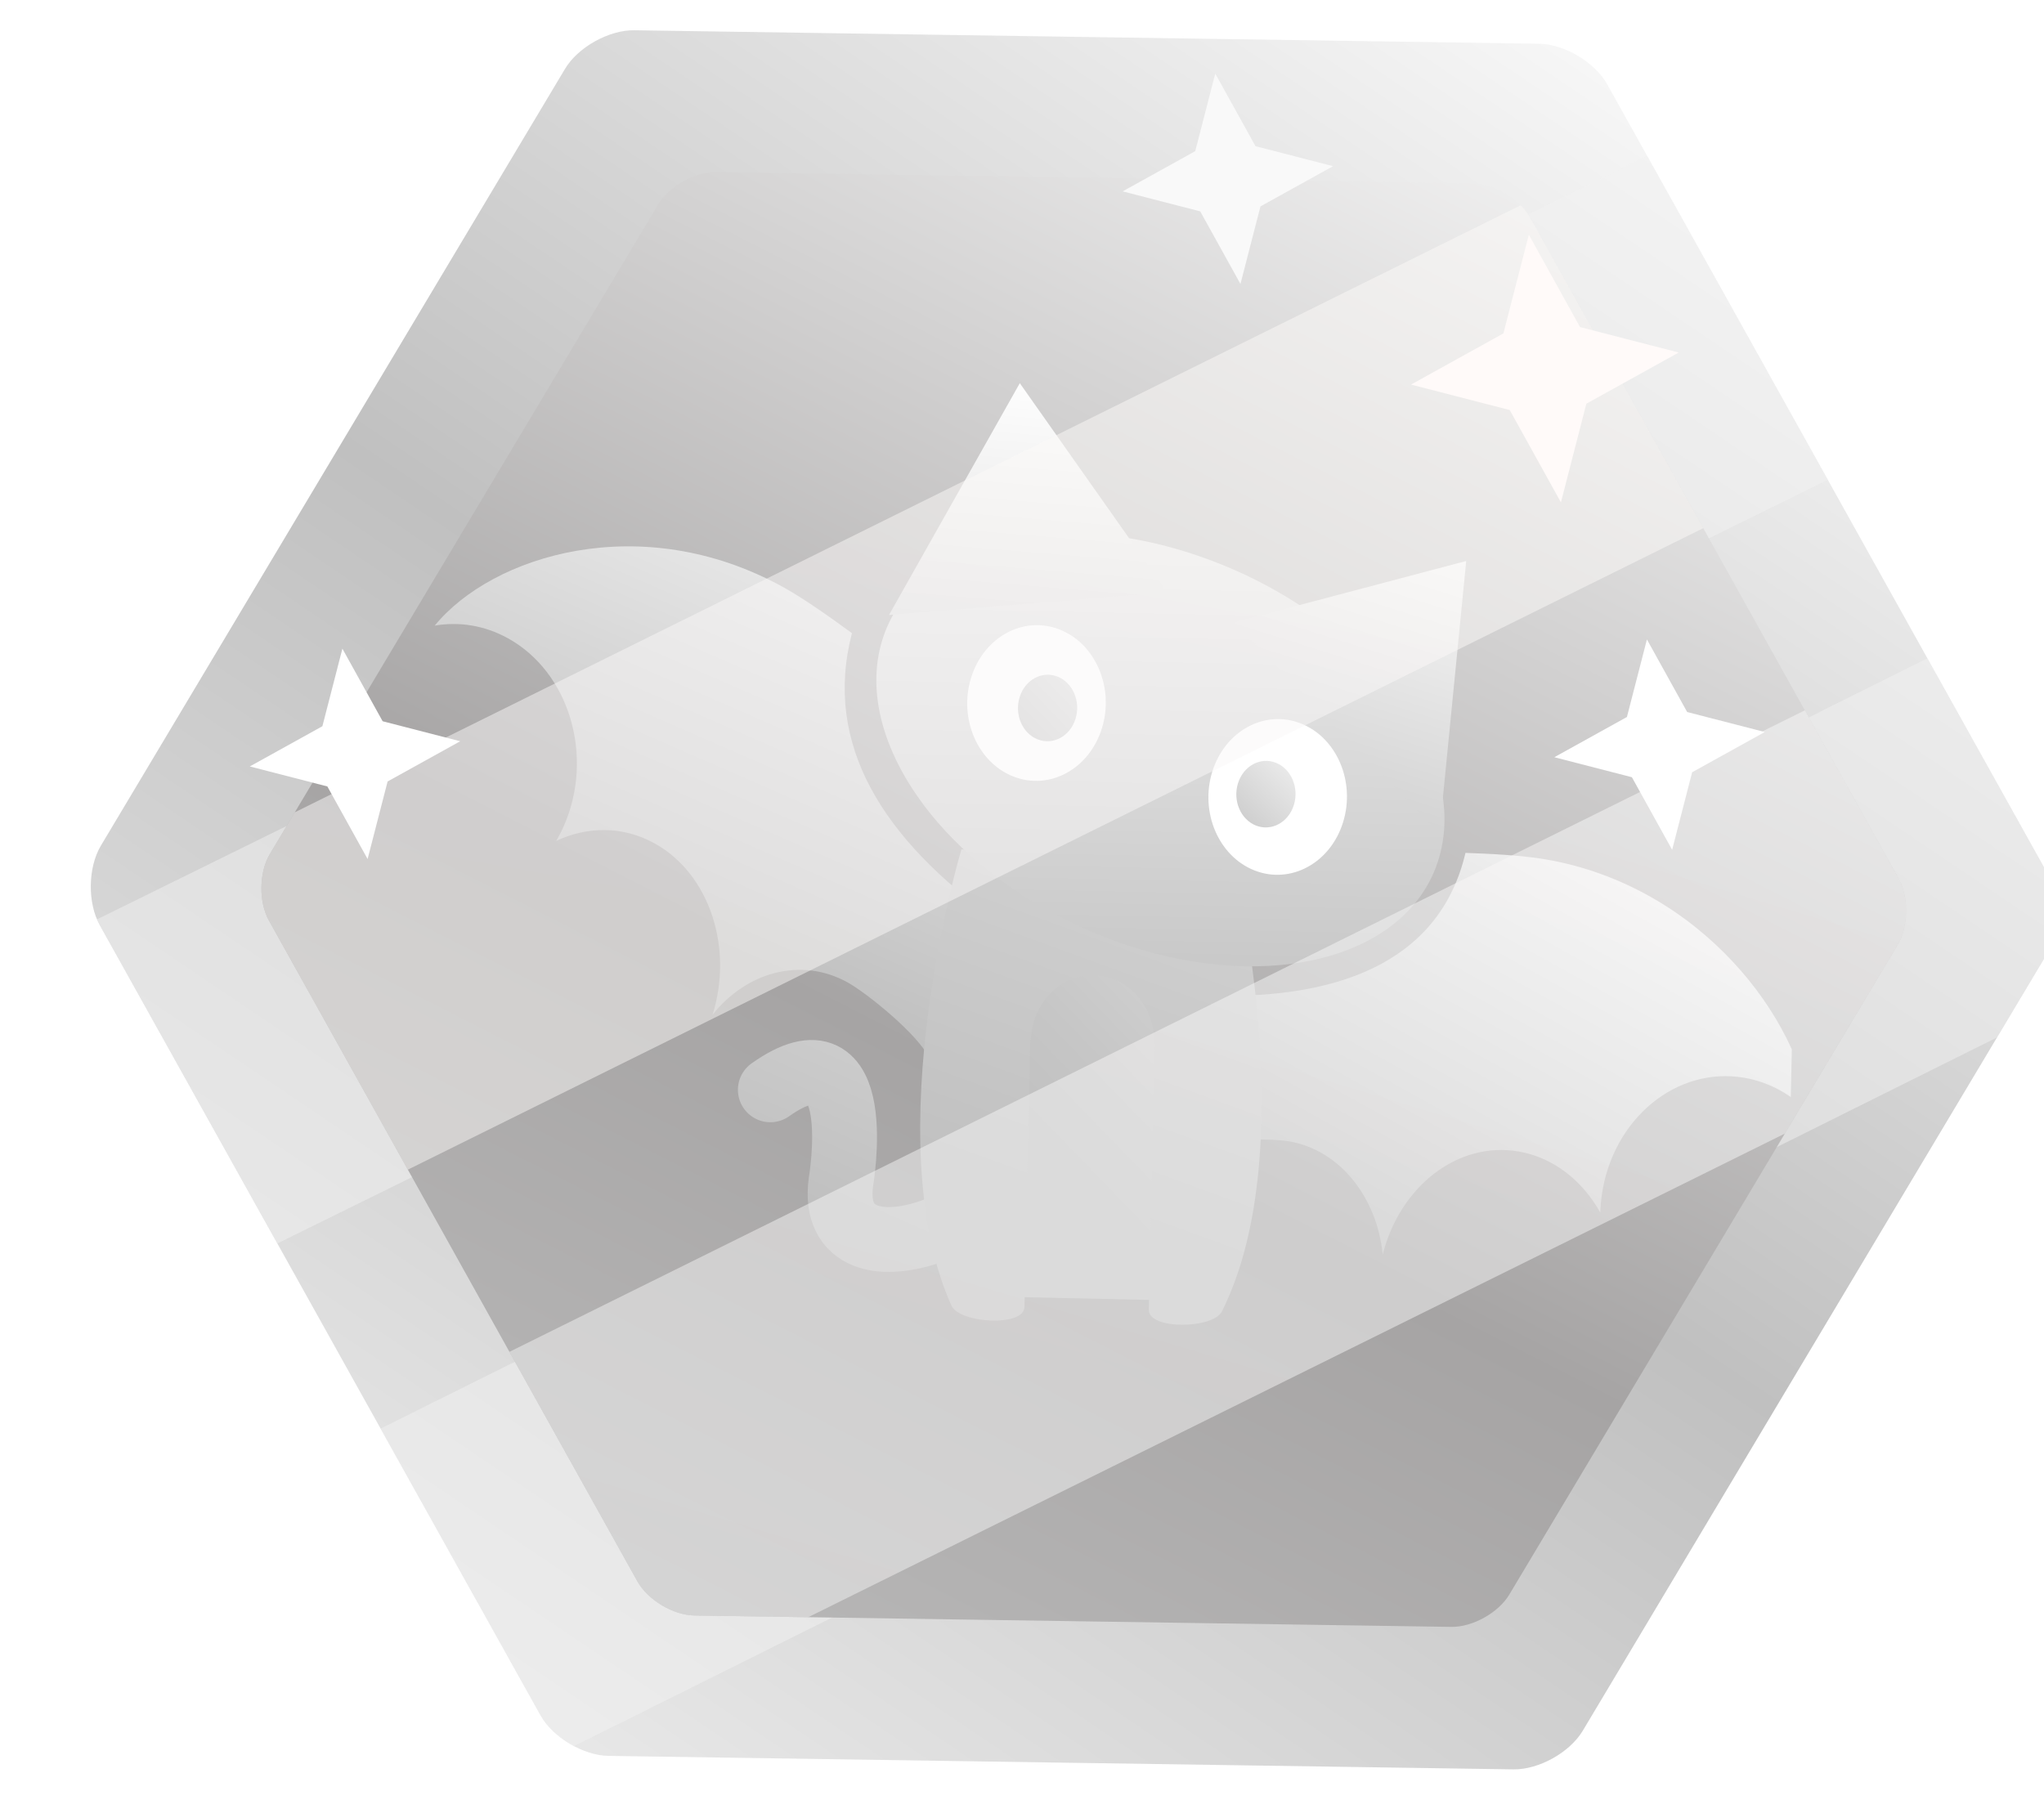 <?xml version="1.0" encoding="UTF-8" standalone="no"?>
<!-- Generator: Gravit.io --><svg class="medal" xmlns="http://www.w3.org/2000/svg" xmlns:xlink="http://www.w3.org/1999/xlink"
    style="isolation:isolate" viewBox="576.653 101.991 472.795 416.352" width="472.795pt" height="416.352pt">
    <g style="isolation:isolate" id="Ebene 0">
        <g id="medal">
            <defs>
                <filter id="j0EoMCqhRfF0Zo8fL7Z17EsCvM6NwcVT" x="-200%" y="-200%" width="400%" height="400%"
                    filterUnits="objectBoundingBox" color-interpolation-filters="sRGB">
                    <feGaussianBlur xmlns="http://www.w3.org/2000/svg" in="SourceGraphic"
                        stdDeviation="2.147" />
                    <feOffset xmlns="http://www.w3.org/2000/svg" dx="-11" dy="0" result="pf_100_offsetBlur" />
                    <feFlood xmlns="http://www.w3.org/2000/svg" flood-color="#000000" flood-opacity="0.65" />
                    <feComposite xmlns="http://www.w3.org/2000/svg" in2="pf_100_offsetBlur" operator="in"
                        result="pf_100_dropShadow" />
                    <feBlend xmlns="http://www.w3.org/2000/svg" in="SourceGraphic" in2="pf_100_dropShadow" mode="normal"
                        result="_out_ipfCAC7hUYS1XhQnMpECN8tUIfZ8o3y2" />
                    <feOffset xmlns="http://www.w3.org/2000/svg" in="_out_ipfCAC7hUYS1XhQnMpECN8tUIfZ8o3y2" dx="14"
                        dy="0" />
                    <feGaussianBlur xmlns="http://www.w3.org/2000/svg" stdDeviation="2.147"
                        result="pf_101_offsetBlur" />
                    <feComposite xmlns="http://www.w3.org/2000/svg" in="_out_ipfCAC7hUYS1XhQnMpECN8tUIfZ8o3y2"
                        in2="pf_101_offsetBlur" result="pf_101_inverse" operator="out" />
                    <feFlood xmlns="http://www.w3.org/2000/svg" flood-color="#000000" flood-opacity="0.5"
                        result="pf_101_color" />
                    <feComposite xmlns="http://www.w3.org/2000/svg" in="pf_101_color" in2="pf_101_inverse" operator="in"
                        result="pf_101_shadow" />
                    <feComposite xmlns="http://www.w3.org/2000/svg" in="pf_101_shadow"
                        in2="_out_ipfCAC7hUYS1XhQnMpECN8tUIfZ8o3y2" operator="over"
                        result="_out_fDOjfSobkvUmPj4vmdu9OgIXfRG46Fsu" />
                    <feMerge>
                        <feMergeNode in="_out_fDOjfSobkvUmPj4vmdu9OgIXfRG46Fsu" />
                    </feMerge>
                </filter>
            </defs>
            <g filter="url(#j0EoMCqhRfF0Zo8fL7Z17EsCvM6NwcVT)">
                <linearGradient id="_lgradient_69" x1="0.667" y1="-0.075"
                    x2="0.31" y2="1.307"
                    gradientTransform="matrix(418.059,137.451,-140.503,427.343,683.273,27.77)"
                    gradientUnits="userSpaceOnUse">
                    <stop offset="0.435%" stop-opacity="1" style="stop-color:rgb(255,255,255)" />
                    <stop offset="43.043%" stop-opacity="1" style="stop-color:rgb(192,192,192)" />
                    <stop offset="98.261%" stop-opacity="1" style="stop-color:rgb(255,255,255)" />
                </linearGradient>
                <path
                    d=" M 923.742 511.341 L 819.079 509.783 L 714.415 508.224 C 708.573 508.137 701.52 503.924 698.674 498.821 L 647.692 407.401 L 596.71 315.98 C 593.865 310.877 593.987 302.662 596.983 297.646 L 650.665 207.784 L 704.346 117.922 C 707.343 112.906 714.518 108.905 720.36 108.992 L 825.024 110.55 L 929.687 112.109 C 935.529 112.196 942.582 116.409 945.428 121.512 L 996.41 212.933 L 1047.392 304.353 C 1050.238 309.456 1050.115 317.671 1047.119 322.687 L 993.438 412.549 L 939.756 502.411 C 936.76 507.427 929.584 511.428 923.742 511.341 Z "
                    id="Polygon" fill="url(#_lgradient_69)" />
                <clipPath id="_clipPath_o7q8lvPkcVW7LpE72d5HgciNlagYaieI">
                    <path
                        d=" M 923.742 511.341 L 819.079 509.783 L 714.415 508.224 C 708.573 508.137 701.52 503.924 698.674 498.821 L 647.692 407.401 L 596.71 315.98 C 593.865 310.877 593.987 302.662 596.983 297.646 L 650.665 207.784 L 704.346 117.922 C 707.343 112.906 714.518 108.905 720.36 108.992 L 825.024 110.55 L 929.687 112.109 C 935.529 112.196 942.582 116.409 945.428 121.512 L 996.41 212.933 L 1047.392 304.353 C 1050.238 309.456 1050.115 317.671 1047.119 322.687 L 993.438 412.549 L 939.756 502.411 C 936.76 507.427 929.584 511.428 923.742 511.341 Z "
                        id="Polygon" fill="url(#_lgradient_69)" />
                </clipPath>
                <g clip-path="url(#_clipPath_o7q8lvPkcVW7LpE72d5HgciNlagYaieI)">
                    <path
                        d="M 1004.86 208.838 L 622.923 397 L 588 318.678 L 969.938 130.517 L 969.938 130.517 L 969.938 130.517 L 969.938 130.517 L 969.938 130.517 L 969.938 130.517 L 969.938 130.517 L 1004.86 208.838 Z"
                        style="stroke:none;fill:#F2F2F2;stroke-miterlimit:10;opacity:0.5;" />
                    <path
                        d="M 1067.375 326.168 L 686.265 516 L 651 437.832 L 1032.11 248 L 1032.11 248 L 1032.11 248 L 1032.11 248 L 1032.11 248 L 1032.11 248 L 1032.11 248 L 1067.375 326.168 Z"
                        style="stroke:none;fill:#F2F2F2;stroke-miterlimit:10;opacity:0.5;" />
                </g>
            </g>
            <defs>
                <filter id="4WtdA5fTDlc7YEH4X1bpP1QJvMg6TKfD" x="-200%" y="-200%" width="400%" height="400%"
                    filterUnits="objectBoundingBox" color-interpolation-filters="sRGB">
                    <feGaussianBlur xmlns="http://www.w3.org/2000/svg" in="SourceGraphic"
                        stdDeviation="2.147" />
                    <feOffset xmlns="http://www.w3.org/2000/svg" dx="2" dy="0" result="pf_100_offsetBlur" />
                    <feFlood xmlns="http://www.w3.org/2000/svg" flood-color="#000000" flood-opacity="0.65" />
                    <feComposite xmlns="http://www.w3.org/2000/svg" in2="pf_100_offsetBlur" operator="in"
                        result="pf_100_dropShadow" />
                    <feBlend xmlns="http://www.w3.org/2000/svg" in="SourceGraphic" in2="pf_100_dropShadow"
                        mode="normal" />
                </filter>
            </defs>
            <g filter="url(#4WtdA5fTDlc7YEH4X1bpP1QJvMg6TKfD)">
                <linearGradient id="_lgradient_70" x1="0.323" y1="1.16"
                    x2="0.527" y2="-0.157"
                    gradientTransform="matrix(349.678,115.028,-117.582,357.443,709.285,73.851)"
                    gradientUnits="userSpaceOnUse">
                    <stop offset="0%" stop-opacity="1" style="stop-color:rgb(192,192,192)" />
                    <stop offset="41.413%" stop-opacity="1" style="stop-color:rgb(166,164,164)" />
                    <stop offset="100%" stop-opacity="1" style="stop-color:rgb(255,255,255)" />
                    <stop offset="100%" stop-opacity="1" style="stop-color:rgb(0,0,0)" />
                </linearGradient>
                <path
                    d=" M 910.369 478.377 L 822.821 477.06 L 735.273 475.743 C 730.386 475.67 724.487 472.144 722.107 467.876 L 679.474 391.398 L 636.84 314.921 C 634.461 310.652 634.564 303.78 637.071 299.585 L 681.986 224.425 L 726.901 149.264 C 729.408 145.069 735.41 141.723 740.297 141.797 L 827.845 143.114 L 915.393 144.431 C 920.28 144.504 926.179 148.03 928.559 152.298 L 971.192 228.776 L 1013.826 305.253 C 1016.205 309.522 1016.102 316.394 1013.595 320.589 L 968.68 395.749 L 923.765 470.91 C 921.258 475.105 915.256 478.451 910.369 478.377 Z "
                    id="Polygon" fill="url(#_lgradient_70)" />
                <clipPath id="_clipPath_nje8dw624mHy6af3SU0IBs57CpLG3Bdp">
                    <path
                        d=" M 910.369 478.377 L 822.821 477.06 L 735.273 475.743 C 730.386 475.67 724.487 472.144 722.107 467.876 L 679.474 391.398 L 636.84 314.921 C 634.461 310.652 634.564 303.78 637.071 299.585 L 681.986 224.425 L 726.901 149.264 C 729.408 145.069 735.41 141.723 740.297 141.797 L 827.845 143.114 L 915.393 144.431 C 920.28 144.504 926.179 148.03 928.559 152.298 L 971.192 228.776 L 1013.826 305.253 C 1016.205 309.522 1016.102 316.394 1013.595 320.589 L 968.68 395.749 L 923.765 470.91 C 921.258 475.105 915.256 478.451 910.369 478.377 Z "
                        id="Polygon" fill="url(#_lgradient_70)" />
                </clipPath>
                <g clip-path="url(#_clipPath_nje8dw624mHy6af3SU0IBs57CpLG3Bdp)">
                    <defs>
                        <filter id="8pOuzYj3hJnAIr0Qw07HMrQhwy7FCYUA" x="-200%" y="-200%" width="400%" height="400%"
                            filterUnits="objectBoundingBox" color-interpolation-filters="sRGB">
                            <feGaussianBlur xmlns="http://www.w3.org/2000/svg" in="SourceGraphic"
                                stdDeviation="2.147" />
                            <feOffset xmlns="http://www.w3.org/2000/svg" dx="-1" dy="0" result="pf_100_offsetBlur" />
                            <feFlood xmlns="http://www.w3.org/2000/svg" flood-color="#000000" flood-opacity="0.65" />
                            <feComposite xmlns="http://www.w3.org/2000/svg" in2="pf_100_offsetBlur" operator="in"
                                result="pf_100_dropShadow" />
                            <feBlend xmlns="http://www.w3.org/2000/svg" in="SourceGraphic" in2="pf_100_dropShadow"
                                mode="normal" result="_out_yqy2gLaODR9X3UPiCCc1zvifbLdUee0I" />
                            <feOffset xmlns="http://www.w3.org/2000/svg" in="_out_yqy2gLaODR9X3UPiCCc1zvifbLdUee0I"
                                dx="5" dy="0" />
                            <feGaussianBlur xmlns="http://www.w3.org/2000/svg" stdDeviation="2.147"
                                result="pf_101_offsetBlur" />
                            <feComposite xmlns="http://www.w3.org/2000/svg" in="_out_yqy2gLaODR9X3UPiCCc1zvifbLdUee0I"
                                in2="pf_101_offsetBlur" result="pf_101_inverse" operator="out" />
                            <feFlood xmlns="http://www.w3.org/2000/svg" flood-color="#000000" flood-opacity="0.5"
                                result="pf_101_color" />
                            <feComposite xmlns="http://www.w3.org/2000/svg" in="pf_101_color" in2="pf_101_inverse"
                                operator="in" result="pf_101_shadow" />
                            <feComposite xmlns="http://www.w3.org/2000/svg" in="pf_101_shadow"
                                in2="_out_yqy2gLaODR9X3UPiCCc1zvifbLdUee0I" operator="over"
                                result="_out_UsJFIq3kCL7faSUjTVhW6HbgHLrso8Wq" />
                            <feMerge>
                                <feMergeNode in="_out_UsJFIq3kCL7faSUjTVhW6HbgHLrso8Wq" />
                            </feMerge>
                        </filter>
                    </defs>
                    <g filter="url(#8pOuzYj3hJnAIr0Qw07HMrQhwy7FCYUA)">
                        <clipPath id="_clipPath_N6xPLUZy7Cv7YnBau9c3zAEcNfUv9rBo">
                            <rect x="665.758" y="177.494" width="319.964" height="253.908"
                                transform="matrix(1,0.022,-0.022,1,6.908,-18.119)" id="catrobat "
                                fill="rgb(255,255,255)" />
                        </clipPath>
                        <g clip-path="url(#_clipPath_N6xPLUZy7Cv7YnBau9c3zAEcNfUv9rBo)">
                            <clipPath id="_clipPath_JeR4zPvtTtvMBNWF8pFyzFxM6lRmHBXg">
                                <path
                                    d=" M 669.709 172 L 998.981 179.204 L 994.779 432.123 L 664 431.053 L 669.709 172 Z "
                                    id="Strecke" fill="rgb(255,255,255)" />
                            </clipPath>
                            <g clip-path="url(#_clipPath_JeR4zPvtTtvMBNWF8pFyzFxM6lRmHBXg)">
                                <linearGradient id="_lgradient_71" x1="0.26" y1="0.832"
                                    x2="1.754" y2="-2.725">
                                    <stop offset="0%" stop-opacity="1" style="stop-color:rgb(192,192,192)" />
                                    <stop offset="98.261%" stop-opacity="1"
                                        style="stop-color:rgb(255,255,255)" />
                                </linearGradient>
                                <path
                                    d=" M 798.17 380.754 C 788.002 387.546 777.33 390.347 770.913 387.865 C 766.64 386.212 764.255 382.215 765.164 375.493 C 765.164 375.493 771.615 338.007 748.839 354.126"
                                    id="Strecke" fill="none" vector-effect="non-scaling-stroke" stroke-width="15"
                                    stroke="url(#_lgradient_71)" stroke-linejoin="miter" stroke-linecap="round"
                                    stroke-miterlimit="3" />
                                <linearGradient id="_lgradient_72" x1="0.101" y1="0.749"
                                    x2="0.829" y2="-0.148"
                                    gradientTransform="matrix(144.536,3.185,-2.056,93.306,846.234,297.912)"
                                    gradientUnits="userSpaceOnUse">
                                    <stop offset="0%" stop-opacity="1" style="stop-color:rgb(192,192,192)" />
                                    <stop offset="98.261%" stop-opacity="1"
                                        style="stop-color:rgb(255,255,255)" />
                                    <stop offset="100%" stop-opacity="1" style="stop-color:rgb(17,13,1)" />
                                    <stop offset="100%" stop-opacity="1" style="stop-color:rgb(255,255,255)" />
                                </linearGradient>
                                <path
                                    d=" M 844.687 368.091 C 849.247 365.54 863.589 365.141 868.905 366.066 C 880.628 368.098 889.195 379.068 890.485 392.239 C 894.49 376.417 907.872 365.959 921.955 368.398 C 930.008 369.795 936.674 375.128 940.806 382.514 C 940.85 381.212 940.956 379.902 941.141 378.584 C 943.657 360.815 958.442 348.62 974.151 351.341 C 980.143 352.38 985.398 355.44 989.476 359.807 C 986.98 337.992 964.345 307.077 928.21 300.815 C 922.631 299.848 914.954 299.492 909.632 299.309 C 903.58 325.005 879.236 333.765 847.729 332.211 C 845.295 350.938 845.331 355.156 844.687 368.091 Z "
                                    id="Strecke" fill="url(#_lgradient_72)" />
                                <path
                                    d=" M 844.687 368.091 C 849.247 365.54 863.589 365.141 868.905 366.066 C 880.628 368.098 889.195 379.068 890.485 392.239 C 894.49 376.417 907.872 365.959 921.955 368.398 C 930.008 369.795 936.674 375.128 940.806 382.514 C 940.85 381.212 940.956 379.902 941.141 378.584 C 943.657 360.815 958.442 348.62 974.151 351.341 C 980.143 352.38 985.398 355.44 989.476 359.807 C 986.98 337.992 964.345 307.077 928.21 300.815 C 922.631 299.848 914.954 299.492 909.632 299.309 C 903.58 325.005 879.236 333.765 847.729 332.211 C 845.295 350.938 845.331 355.156 844.687 368.091 Z "
                                    id="Strecke" fill="none" />
                                <linearGradient id="_lgradient_73" x1="0.615" y1="0.876"
                                    x2="1.145" y2="-0.26"
                                    gradientTransform="matrix(131.624,2.901,-2.566,116.455,671.634,227.398)"
                                    gradientUnits="userSpaceOnUse">
                                    <stop offset="1.304%" stop-opacity="1"
                                        style="stop-color:rgb(192,192,192)" />
                                    <stop offset="98.261%" stop-opacity="1"
                                        style="stop-color:rgb(255,255,255)" />
                                </linearGradient>
                                <path
                                    d=" M 785.375 346.416 C 782.96 341.405 771.434 331.877 766.61 329.22 C 755.972 323.36 743.308 326.835 735.461 336.783 C 740.343 321.269 734.79 304.127 722.013 297.085 C 714.704 293.06 706.501 293.144 699.314 296.536 C 699.95 295.442 700.537 294.303 701.065 293.104 C 708.169 276.956 702.364 257.492 688.109 249.637 C 682.673 246.641 676.796 245.773 671.208 246.728 C 684.5 230.487 718.954 219.722 751.742 237.788 C 756.805 240.577 763.268 245.214 767.716 248.478 C 761.01 274.193 774.814 296.17 801.389 315.116 C 793.722 331.996 791.518 335.423 785.375 346.416 Z "
                                    id="Strecke" fill="url(#_lgradient_73)" />
                                <path
                                    d=" M 785.375 346.416 C 782.96 341.405 771.434 331.877 766.61 329.22 C 755.972 323.36 743.308 326.835 735.461 336.783 C 740.343 321.269 734.79 304.127 722.013 297.085 C 714.704 293.06 706.501 293.144 699.314 296.536 C 699.95 295.442 700.537 294.303 701.065 293.104 C 708.169 276.956 702.364 257.492 688.109 249.637 C 682.673 246.641 676.796 245.773 671.208 246.728 C 684.5 230.487 718.954 219.722 751.742 237.788 C 756.805 240.577 763.268 245.214 767.716 248.478 C 761.01 274.193 774.814 296.17 801.389 315.116 C 793.722 331.996 791.518 335.423 785.375 346.416 Z "
                                    id="Strecke" fill="none" />
                                <linearGradient id="_lgradient_74" x1="0.161" y1="0.629"
                                    x2="1.135" y2="-1.809"
                                    gradientTransform="matrix(34.177,0.753,-1.87,84.877,808.439,317.202)"
                                    gradientUnits="userSpaceOnUse">
                                    <stop offset="0%" stop-opacity="1" style="stop-color:rgb(192,192,192)" />
                                    <stop offset="14.391%" stop-opacity="1"
                                        style="stop-color:rgb(198,198,198)" />
                                    <stop offset="98.261%" stop-opacity="1"
                                        style="stop-color:rgb(255,255,255)" />
                                    <stop offset="100%" stop-opacity="1" style="stop-color:rgb(17,13,1)" />
                                    <stop offset="100%" stop-opacity="1" style="stop-color:rgb(255,255,255)" />
                                </linearGradient>
                                <path
                                    d=" M 840.746 402.832 L 806.569 402.079 L 808.439 317.202 L 842.616 317.955 L 840.746 402.832 Z "
                                    id="Strecke" fill="url(#_lgradient_74)" />
                                <linearGradient id="_lgradient_75" x1="0.396" y1="0.78"
                                    x2="0.878" y2="-1.199"
                                    gradientTransform="matrix(78.884,1.738,-2.401,108.967,784.888,298.164)"
                                    gradientUnits="userSpaceOnUse">
                                    <stop offset="0%" stop-opacity="1" style="stop-color:rgb(192,192,192)" />
                                    <stop offset="40.371%" stop-opacity="1"
                                        style="stop-color:rgb(209,209,209)" />
                                    <stop offset="98.261%" stop-opacity="1"
                                        style="stop-color:rgb(255,255,255)" />
                                    <stop offset="100%" stop-opacity="1" style="stop-color:rgb(17,13,1)" />
                                    <stop offset="100%" stop-opacity="1" style="stop-color:rgb(255,255,255)" />
                                </linearGradient>
                                <path
                                    d=" M 823.496 327.672 C 815.813 327.502 809.43 334.141 809.089 342.56 L 808.978 342.557 L 807.616 404.391 C 807.513 409.048 792.569 408.176 790.71 404.018 C 773.225 364.911 793.035 298.495 793.035 298.495 L 809.941 298.867 C 809.941 298.867 824.333 298.923 824.329 299.088 C 824.333 298.923 838.713 299.501 838.713 299.501 L 855.619 299.874 C 855.619 299.874 872.484 367.098 853.293 405.397 C 851.253 409.469 836.285 409.682 836.387 405.025 L 837.75 343.191 L 837.64 343.189 C 837.67 334.764 831.585 327.85 823.902 327.68"
                                    id="Strecke" fill="url(#_lgradient_75)" />
                                <linearGradient id="_lgradient_76" x1="0.249" y1="1.244"
                                    x2="0.24" y2="-0.569"
                                    gradientTransform="matrix(132.076,2.911,-2.188,99.274,774.122,224.357)"
                                    gradientUnits="userSpaceOnUse">
                                    <stop offset="0%" stop-opacity="1" style="stop-color:rgb(192,192,192)" />
                                    <stop offset="98.261%" stop-opacity="1"
                                        style="stop-color:rgb(255,255,255)" />
                                    <stop offset="100%" stop-opacity="1" style="stop-color:rgb(17,13,1)" />
                                    <stop offset="100%" stop-opacity="1" style="stop-color:rgb(255,255,255)" />
                                </linearGradient>
                                <path
                                    d=" M 903.293 301.18 C 899.246 313.779 887.506 321.868 872.077 324.561 C 858.434 326.942 841.905 325.105 825.259 318.437 C 809.782 312.236 796.76 302.884 787.631 292.338 C 775.838 278.715 770.541 263.102 774.839 249.72 C 779.388 235.558 793.656 227.094 811.957 225.586 C 824.337 224.566 838.563 226.728 852.875 232.462 C 888.346 246.672 910.918 277.438 903.293 301.18 Z "
                                    id="Strecke" fill="url(#_lgradient_76)" />
                                <path
                                    d=" M 902.37 301.173 C 894.745 324.913 859.808 332.639 824.336 318.43 C 788.864 304.218 766.292 273.453 773.917 249.713 C 781.543 225.971 816.481 218.246 851.952 232.455 C 887.424 246.665 909.995 277.431 902.37 301.173 Z "
                                    id="Strecke" fill="none" />
                                <linearGradient id="_lgradient_77" x1="0.46" y1="1.459"
                                    x2="0.89" y2="-0.281"
                                    gradientTransform="matrix(53.321,1.175,-1.391,63.119,856.481,230.601)"
                                    gradientUnits="userSpaceOnUse">
                                    <stop offset="0%" stop-opacity="1" style="stop-color:rgb(192,192,192)" />
                                    <stop offset="100%" stop-opacity="1"
                                        style="stop-color:rgb(255,255,255)" />
                                    <stop offset="100%" stop-opacity="1" style="stop-color:rgb(17,13,1)" />
                                    <stop offset="100%" stop-opacity="1" style="stop-color:rgb(255,255,255)" />
                                </linearGradient>
                                <path d=" M 903.596 294.788 L 909.802 231.776 L 856.143 245.963 L 903.596 294.788 Z "
                                    id="Strecke" fill="url(#_lgradient_77)" />
                                <path d=" M 903.596 294.788 L 909.802 231.776 L 856.143 245.963 L 903.596 294.788 Z "
                                    id="Strecke" fill="none" />
                                <linearGradient id="_lgradient_78" x1="0.21" y1="2.179"
                                    x2="0.375" y2="-0.098"
                                    gradientTransform="matrix(64.21,1.415,-1.196,54.281,777.481,189.998)"
                                    gradientUnits="userSpaceOnUse">
                                    <stop offset="0%" stop-opacity="1" style="stop-color:rgb(192,192,192)" />
                                    <stop offset="98.261%" stop-opacity="1"
                                        style="stop-color:rgb(255,255,255)" />
                                    <stop offset="100%" stop-opacity="1" style="stop-color:rgb(17,13,1)" />
                                    <stop offset="100%" stop-opacity="1" style="stop-color:rgb(255,255,255)" />
                                </linearGradient>
                                <path d=" M 776.285 244.279 L 806.543 190.638 L 840.642 239.02 L 776.285 244.279 Z "
                                    id="Strecke" fill="url(#_lgradient_78)" />
                                <path d=" M 776.285 244.279 L 806.543 190.638 L 840.642 239.02 L 776.285 244.279 Z "
                                    id="Strecke" fill="none" />
                                <path
                                    d=" M 825.52 270.525 C 822.583 279.922 813.435 284.905 805.087 281.653 C 796.74 278.402 792.353 268.147 795.29 258.749 C 798.226 249.351 807.374 244.368 815.722 247.62 C 824.07 250.872 828.456 261.127 825.52 270.525 Z "
                                    id="Strecke" fill="rgb(255,255,255)" />
                                <linearGradient id="_lgradient_79" x1="-0.686" y1="1.656"
                                    x2="2.317" y2="-1.725"
                                    gradientTransform="matrix(13.697,0.302,-0.339,15.395,806.289,257.937)"
                                    gradientUnits="userSpaceOnUse">
                                    <stop offset="0%" stop-opacity="1" style="stop-color:rgb(192,192,192)" />
                                    <stop offset="98.261%" stop-opacity="1"
                                        style="stop-color:rgb(255,255,255)" />
                                    <stop offset="100%" stop-opacity="1" style="stop-color:rgb(17,13,1)" />
                                    <stop offset="100%" stop-opacity="1" style="stop-color:rgb(255,255,255)" />
                                </linearGradient>
                                <path
                                    d=" M 819.428 268.302 C 818.173 272.319 814.263 274.449 810.695 273.059 C 807.126 271.669 805.252 267.286 806.507 263.268 C 807.762 259.251 811.672 257.121 815.241 258.511 C 818.809 259.902 820.684 264.285 819.428 268.302 Z "
                                    id="Strecke" fill="url(#_lgradient_79)" />
                                <path
                                    d=" M 881.307 292.257 C 878.371 301.655 869.223 306.637 860.876 303.385 C 852.528 300.134 848.141 289.879 851.078 280.481 C 854.015 271.083 863.162 266.1 871.51 269.352 C 879.857 272.604 884.244 282.858 881.307 292.257 Z "
                                    id="Strecke" fill="rgb(255,255,255)" />
                                <linearGradient id="_lgradient_80" x1="-0.194" y1="1.39"
                                    x2="1.458" y2="-0.594"
                                    gradientTransform="matrix(13.697,0.302,-0.339,15.395,856.793,277.874)"
                                    gradientUnits="userSpaceOnUse">
                                    <stop offset="0%" stop-opacity="1" style="stop-color:rgb(192,192,192)" />
                                    <stop offset="98.261%" stop-opacity="1"
                                        style="stop-color:rgb(255,255,255)" />
                                    <stop offset="100%" stop-opacity="1" style="stop-color:rgb(17,13,1)" />
                                    <stop offset="100%" stop-opacity="1" style="stop-color:rgb(255,255,255)" />
                                </linearGradient>
                                <path
                                    d=" M 869.933 288.24 C 868.678 292.257 864.767 294.387 861.2 292.997 C 857.631 291.607 855.757 287.224 857.011 283.207 C 858.268 279.188 862.177 277.059 865.745 278.449 C 869.314 279.839 871.189 284.222 869.933 288.24 Z "
                                    id="Strecke" fill="url(#_lgradient_80)" />
                            </g>
                        </g>
                    </g>
                    <defs>
                        <linearGradient id="_lgradient_81" x1="-0.16" y1="3.632"
                            x2="1.059" y2="-0.923">
                            <stop offset="0%" style="stop-color:#F2F2F2" />
                            <stop offset="100%" style="stop-color:#FFFCFA" />
                            <stop offset="100%" style="stop-color:#181615" />
                            <stop offset="100%" style="stop-color:#FFFFFF" />
                        </linearGradient>
                    </defs>
                    <path
                        d="M 617.902 302.274 L 950.696 137.444 L 985.785 215.691 L 652.991 380.522 L 652.991 380.522 L 652.991 380.522 L 652.991 380.522 L 652.991 380.522 L 652.991 380.522 L 652.991 380.522 L 617.902 302.274 Z"
                        style="stroke:none;fill:url(#_lgradient_81);stroke-miterlimit:10;opacity:0.5;" />
                    <defs>
                        <linearGradient id="_lgradient_82" x1="0.328" y1="1.007"
                            x2="0.993" y2="-0.464">
                            <stop offset="0%" style="stop-color:#F2F2F2" />
                            <stop offset="100%" style="stop-color:#FFFEFE" />
                            <stop offset="100%" style="stop-color:#35302E" />
                            <stop offset="100%" style="stop-color:#FFFFFF" />
                        </linearGradient>
                    </defs>
                    <path
                        d="M 672.239 424.772 L 1005.033 259.941 L 1040.122 338.189 L 707.328 503.019 L 707.328 503.019 L 707.328 503.019 L 707.328 503.019 L 707.328 503.019 L 707.328 503.019 L 707.328 503.019 L 672.239 424.772 Z"
                        style="stroke:none;fill:url(#_lgradient_82);stroke-miterlimit:10;opacity:0.5;" />
                </g>
            </g>
        </g>
        <g id="star_2">
            <path
                d=" M 885.003 140.434 L 868.209 149.741 L 863.582 167.686 L 854.275 150.892 L 836.33 146.265 L 853.124 136.958 L 857.751 119.013 L 867.058 135.807 L 885.003 140.434 Z "
                id="Polygon" fill="rgb(249,249,249)" />
        </g>
        <g id="star_3">
            <path
                d=" M 964.958 183.547 L 943.593 195.387 L 937.707 218.216 L 925.867 196.851 L 903.038 190.965 L 924.403 179.125 L 930.289 156.296 L 942.129 177.661 L 964.958 183.547 Z "
                id="Polygon" fill="rgb(255,250,249)" />
        </g>
        <g id="star_1">
            <path
                d=" M 683.104 273.481 L 666.309 282.788 L 661.683 300.733 L 652.376 283.939 L 634.431 279.312 L 651.225 270.005 L 655.852 252.06 L 665.159 268.854 L 683.104 273.481 Z "
                id="Polygon" fill="rgb(255,255,255)" />
        </g>
        <g id="star_4">
            <path
                d=" M 984.854 271.347 L 968.06 280.654 L 963.433 298.598 L 954.126 281.804 L 936.181 277.178 L 952.975 267.871 L 957.602 249.926 L 966.909 266.72 L 984.854 271.347 Z "
                id="Polygon" fill="rgb(255,255,255)" />
        </g>
    </g>
</svg>